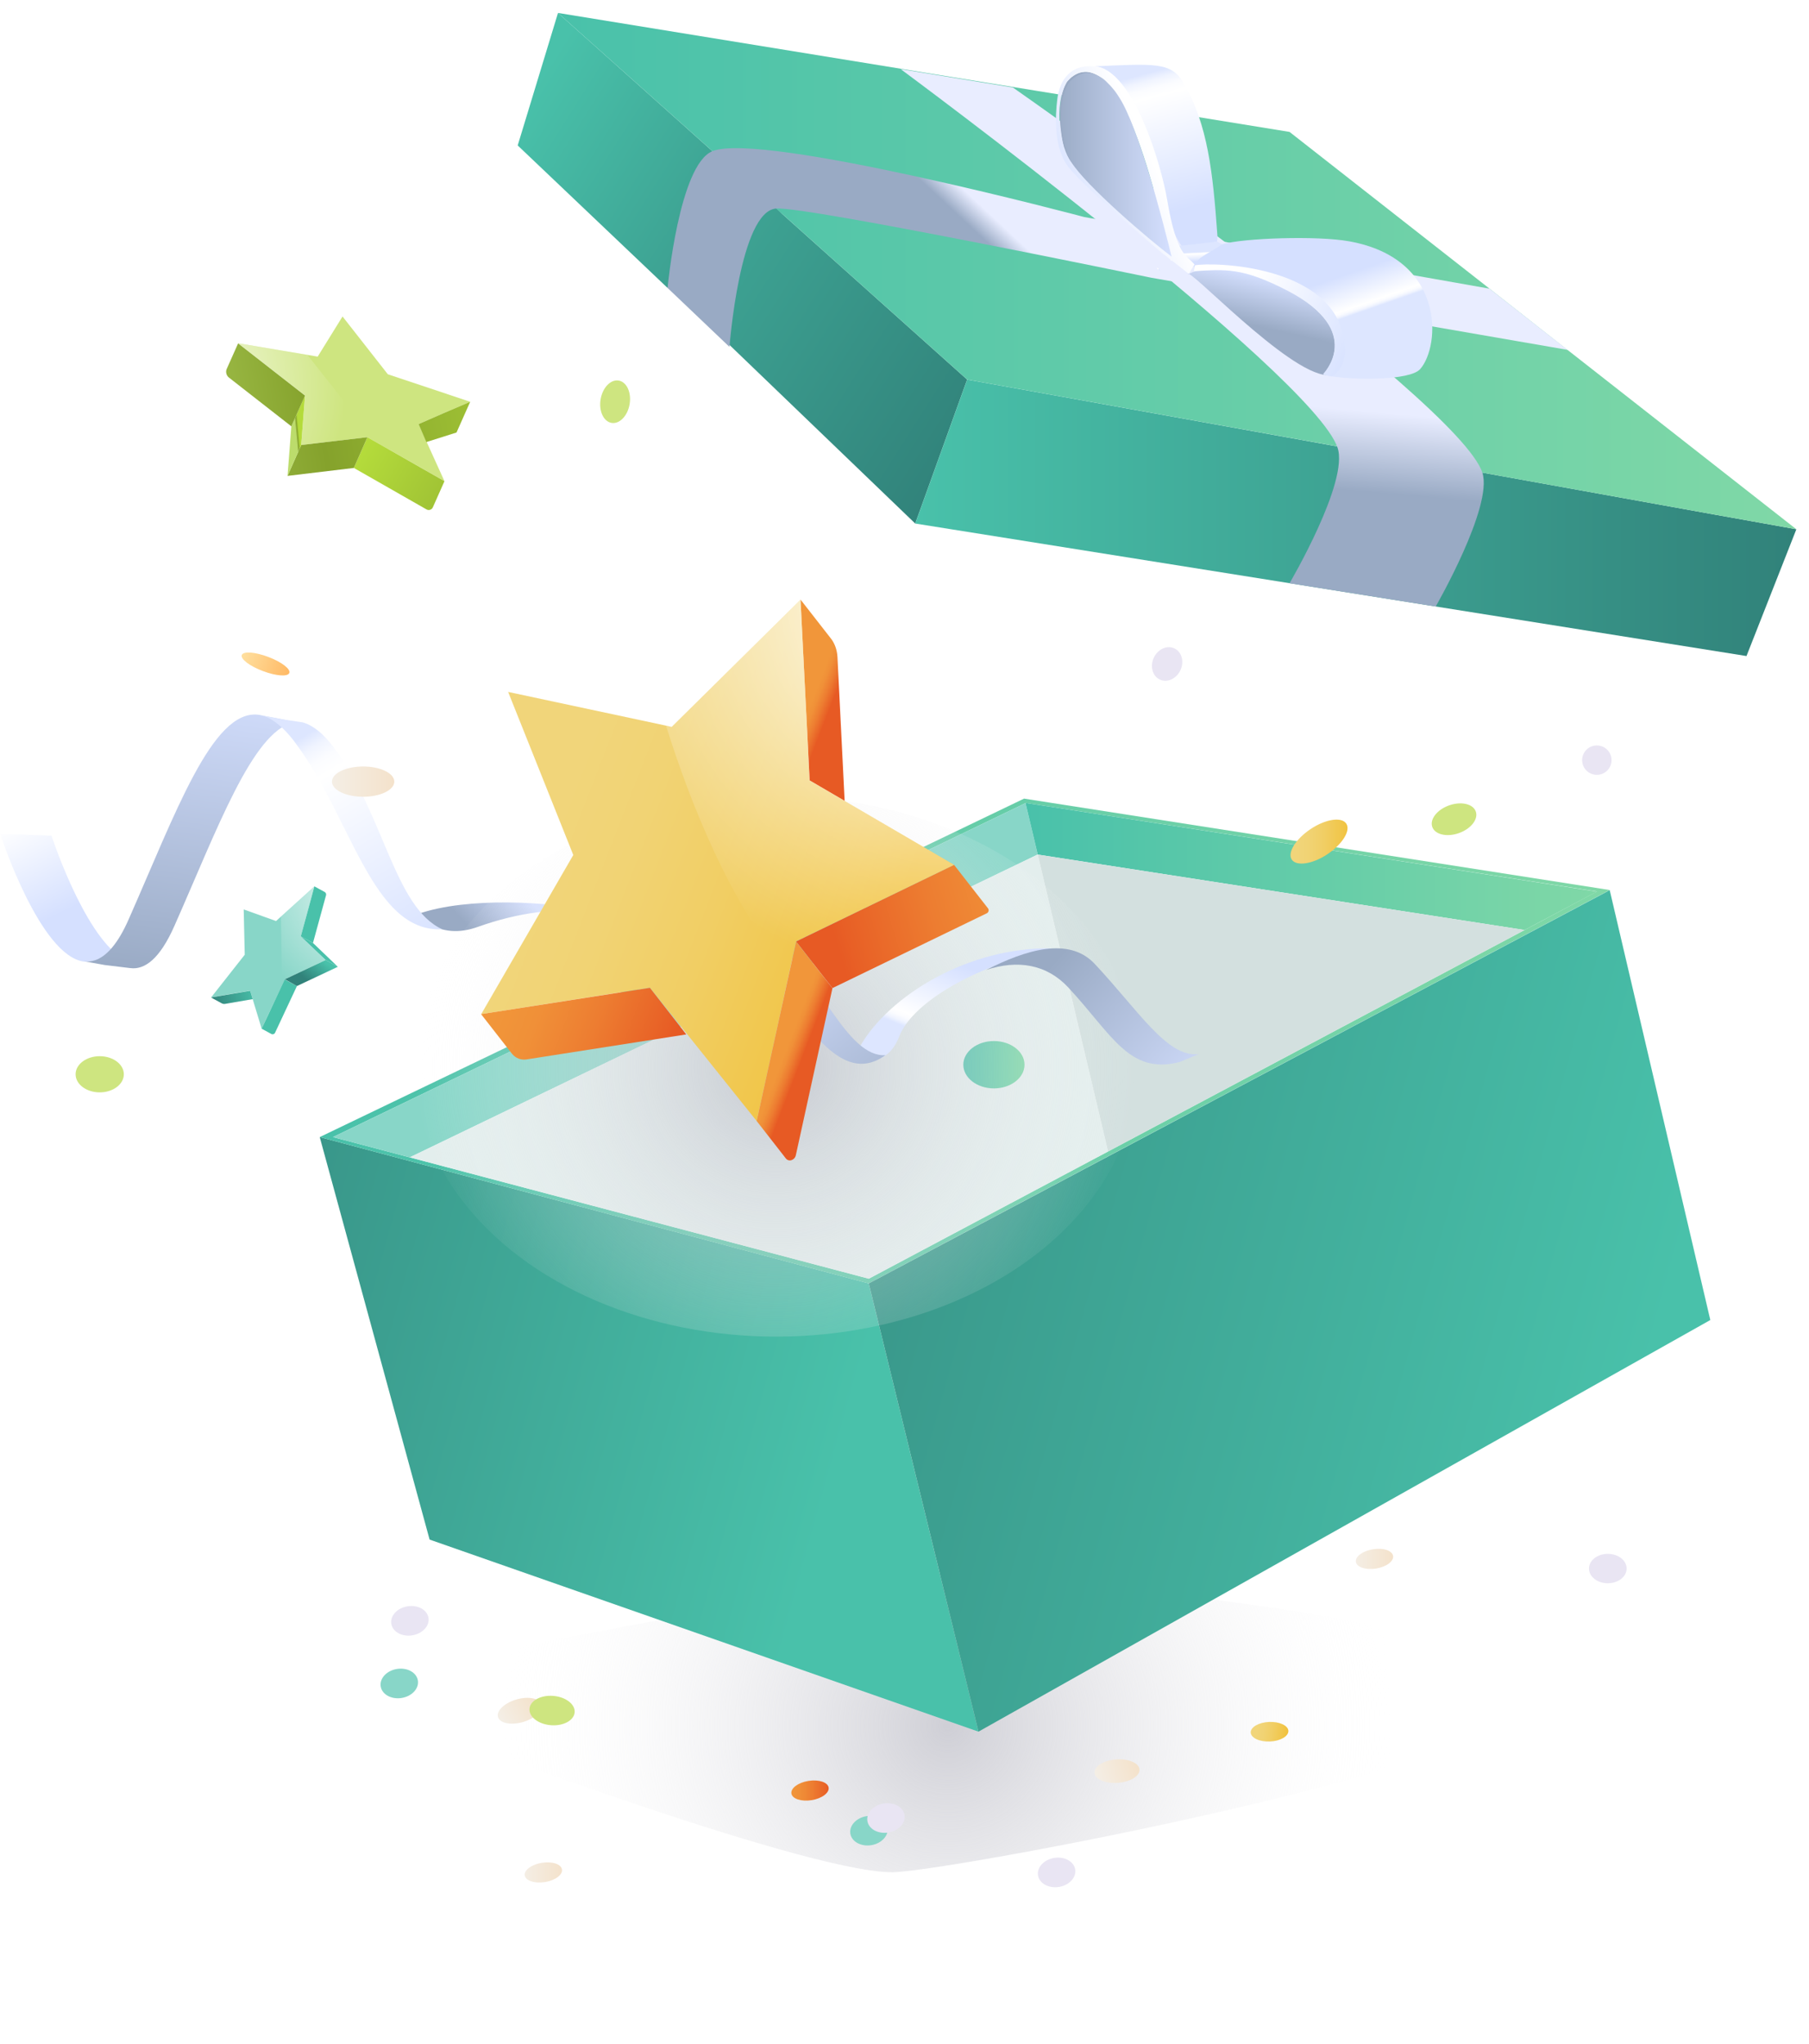 <svg xmlns="http://www.w3.org/2000/svg" width="123" height="139" viewBox="0 0 123 139"><defs><linearGradient id="prefix__a" x1="113.622%" x2="-4.138%" y1="45.001%" y2="55.677%"><stop offset="0%" stop-color="#49C1AA"/><stop offset="100%" stop-color="#31827A"/></linearGradient><linearGradient id="prefix__b" x1="43.363%" x2="12.374%" y1="104.827%" y2="355.608%"><stop offset="0%" stop-color="#49C1AA"/><stop offset="100%" stop-color="#31827A"/></linearGradient><linearGradient id="prefix__c" x1="87.797%" x2="31.822%" y1="27.236%" y2="60.873%"><stop offset="0%" stop-color="#49C1AA"/><stop offset="100%" stop-color="#31827A"/></linearGradient><linearGradient id="prefix__d" x1="35.111%" x2="-114.536%" y1="57.624%" y2="135.523%"><stop offset="0%" stop-color="#49C1AA"/><stop offset="100%" stop-color="#31827A"/></linearGradient><linearGradient id="prefix__e" x1="31.09%" x2="10.151%" y1="271.434%" y2="514.514%"><stop offset="0%" stop-color="#49C1AA"/><stop offset="100%" stop-color="#31827A"/></linearGradient><linearGradient id="prefix__g" x1="12.857%" x2="53.714%" y1="-28.147%" y2="60.358%"><stop offset="0%" stop-color="#DDE6FF"/><stop offset="5.49%" stop-color="#F0F4FF"/><stop offset="11.2%" stop-color="#FBFCFF"/><stop offset="17.19%" stop-color="#FFF"/><stop offset="100%" stop-color="#D5E0FF"/></linearGradient><linearGradient id="prefix__h" x1="43.917%" x2="57.429%" y1="103.911%" y2="-14.984%"><stop offset="0%" stop-color="#99AAC4"/><stop offset="100%" stop-color="#D5E0FF"/></linearGradient><linearGradient id="prefix__i" x1="27.574%" x2="72.414%" y1="53.885%" y2="45.596%"><stop offset="0%" stop-color="#99AAC4"/><stop offset="100%" stop-color="#D5E0FF"/></linearGradient><linearGradient id="prefix__j" x1="28.922%" x2="82.962%" y1="6.948%" y2="117.264%"><stop offset="0%" stop-color="#DDE6FF"/><stop offset="5.49%" stop-color="#F0F4FF"/><stop offset="11.2%" stop-color="#FBFCFF"/><stop offset="17.19%" stop-color="#FFF"/><stop offset="100%" stop-color="#D5E0FF"/></linearGradient><linearGradient id="prefix__k" x1="20.195%" x2="83.073%" y1="16.867%" y2="76.589%"><stop offset="0%" stop-color="#DDE6FF"/><stop offset="5.49%" stop-color="#F0F4FF"/><stop offset="11.2%" stop-color="#FBFCFF"/><stop offset="17.19%" stop-color="#FFF"/><stop offset="100%" stop-color="#D5E0FF"/></linearGradient><linearGradient id="prefix__n" x1="78.217%" x2="-51.997%" y1="56.684%" y2="24.26%"><stop offset="0%" stop-color="#49C1AA"/><stop offset="100%" stop-color="#31827A"/></linearGradient><linearGradient id="prefix__o" x1=".005%" x2="100.002%" y1="50.016%" y2="50.016%"><stop offset="0%" stop-color="#49C1AA"/><stop offset="100%" stop-color="#80D8A7"/></linearGradient><linearGradient id="prefix__p" x1=".013%" x2="100.003%" y1="50.056%" y2="50.056%"><stop offset="0%" stop-color="#49C1AA"/><stop offset="100%" stop-color="#80D8A7"/></linearGradient><linearGradient id="prefix__q" x1="15.095%" x2="162.048%" y1="19.21%" y2="151.015%"><stop offset="0%" stop-color="#49C1AA"/><stop offset="100%" stop-color="#31827A"/></linearGradient><linearGradient id="prefix__r" x1="-56.392%" x2="95.825%" y1="-35.457%" y2="87.451%"><stop offset="0%" stop-color="#49C1AA"/><stop offset="100%" stop-color="#31827A"/></linearGradient><linearGradient id="prefix__s" x1="-.005%" x2="100.003%" y1="49.998%" y2="49.998%"><stop offset="0%" stop-color="#49C1AA"/><stop offset="100%" stop-color="#31827A"/></linearGradient><linearGradient id="prefix__t" x1=".003%" x2="100.002%" y1="50.004%" y2="50.004%"><stop offset="0%" stop-color="#49C1AA"/><stop offset="100%" stop-color="#80D8A7"/></linearGradient><linearGradient id="prefix__u" x1="36.296%" x2="39.8%" y1="54.227%" y2="53.31%"><stop offset="0%" stop-color="#99AAC4"/><stop offset="100%" stop-color="#E9EDFF"/></linearGradient><linearGradient id="prefix__v" x1="46.61%" x2="48.045%" y1="75.476%" y2="60.665%"><stop offset="0%" stop-color="#99AAC4"/><stop offset="100%" stop-color="#E9EDFF"/></linearGradient><linearGradient id="prefix__w" x1="389.809%" x2="-671.444%" y1="3.452%" y2="151.871%"><stop offset="0%" stop-color="#B4DB3B"/><stop offset="54.1%" stop-color="#85A22C"/><stop offset="100%" stop-color="#BCDC6C"/></linearGradient><linearGradient id="prefix__x" x1="6.19%" x2="416.503%" y1="30.21%" y2="223.264%"><stop offset="0%" stop-color="#B4DB3B"/><stop offset="54.1%" stop-color="#85A22C"/><stop offset="100%" stop-color="#BCDC6C"/></linearGradient><linearGradient id="prefix__y" x1="418.989%" x2="-267.017%" y1="17.948%" y2="77.474%"><stop offset="0%" stop-color="#B4DB3B"/><stop offset="54.1%" stop-color="#85A22C"/><stop offset="100%" stop-color="#BCDC6C"/></linearGradient><linearGradient id="prefix__z" x1="63.91%" x2="49.39%" y1="44.146%" y2="50.41%"><stop offset="0%" stop-color="#B4DB3B"/><stop offset="54.1%" stop-color="#85A22C"/><stop offset="100%" stop-color="#BCDC6C"/></linearGradient><linearGradient id="prefix__A" x1="442.281%" x2="-185.979%" y1="-24.193%" y2="94.129%"><stop offset="0%" stop-color="#B4DB3B"/><stop offset="54.1%" stop-color="#85A22C"/><stop offset="100%" stop-color="#BCDC6C"/></linearGradient><linearGradient id="prefix__C" x1="39.08%" x2="61.09%" y1="50.28%" y2="50.28%"><stop offset=".046%" stop-color="#FFF"/><stop offset="100%" stop-color="#D5E0FF"/></linearGradient><linearGradient id="prefix__D" x1="43.58%" x2="60.532%" y1="58.081%" y2="22.928%"><stop offset="0%" stop-color="#99AAC4"/><stop offset="100%" stop-color="#D5E0FF"/></linearGradient><linearGradient id="prefix__E" x1="26.7%" x2="72.32%" y1="49.98%" y2="49.98%"><stop offset=".046%" stop-color="#FFF"/><stop offset="100%" stop-color="#D5E0FF"/></linearGradient><linearGradient id="prefix__F" x1=".005%" x2="100.269%" y1="50.33%" y2="50.33%"><stop offset=".046%" stop-color="#FFF"/><stop offset="100%" stop-color="#D5E0FF"/></linearGradient><linearGradient id="prefix__G" x1="45.866%" x2="57.336%" y1="4.991%" y2="75.365%"><stop offset="0%" stop-color="#DDE6FF"/><stop offset="5.49%" stop-color="#F0F4FF"/><stop offset="11.2%" stop-color="#FBFCFF"/><stop offset="17.19%" stop-color="#FFF"/><stop offset="100%" stop-color="#D5E0FF"/></linearGradient><linearGradient id="prefix__H" x1="49.697%" x2="52.124%" y1="61.573%" y2="96.816%"><stop offset="0%" stop-color="#99AAC4"/><stop offset="100%" stop-color="#D5E0FF"/></linearGradient><linearGradient id="prefix__I" x1="49.812%" x2="52.833%" y1="37.091%" y2="69.563%"><stop offset="0%" stop-color="#DDE6FF"/><stop offset="5.49%" stop-color="#F0F4FF"/><stop offset="11.2%" stop-color="#FBFCFF"/><stop offset="17.19%" stop-color="#FFF"/><stop offset="100%" stop-color="#D5E0FF"/></linearGradient><linearGradient id="prefix__J" x1="67.124%" x2="11.687%" y1="40.963%" y2="77.492%"><stop offset=".046%" stop-color="#FFF"/><stop offset="100%" stop-color="#D5E0FF"/></linearGradient><linearGradient id="prefix__K" x1=".018%" x2="99.979%" y1="49.957%" y2="49.957%"><stop offset="0%" stop-color="#99AAC4"/><stop offset="100%" stop-color="#D5E0FF"/></linearGradient><linearGradient id="prefix__L" x1="57.322%" x2="44.304%" y1="58.141%" y2="36.528%"><stop offset="0%" stop-color="#DDE6FF"/><stop offset="5.49%" stop-color="#F0F4FF"/><stop offset="11.2%" stop-color="#FBFCFF"/><stop offset="17.19%" stop-color="#FFF"/><stop offset="100%" stop-color="#D5E0FF"/></linearGradient><linearGradient id="prefix__M" x1="26.637%" x2="104.263%" y1="37.234%" y2="62.893%"><stop offset=".046%" stop-color="#FFF"/><stop offset="100%" stop-color="#D5E0FF"/></linearGradient><linearGradient id="prefix__N" x1=".04%" x2="99.896%" y1="49.777%" y2="49.777%"><stop offset="0%" stop-color="#F4EEE5"/><stop offset="100%" stop-color="#F4E2CB"/></linearGradient><linearGradient id="prefix__O" x1=".038%" x2="100.007%" y1="49.991%" y2="49.991%"><stop offset="0%" stop-color="#49C1AA"/><stop offset="100%" stop-color="#80D8A7"/></linearGradient><linearGradient id="prefix__P" x1="-.136%" x2="99.935%" y1="49.849%" y2="49.849%"><stop offset="13.44%" stop-color="#F1D57A"/><stop offset="32.93%" stop-color="#F1D374"/><stop offset="57.9%" stop-color="#F1CE64"/><stop offset="85.75%" stop-color="#F1C64A"/><stop offset="100%" stop-color="#F1C13A"/></linearGradient><linearGradient id="prefix__Q" x1=".058%" x2="99.418%" y1="40.93%" y2="58.881%"><stop offset="0%" stop-color="#FFDF9E"/><stop offset="100%" stop-color="#FFBA66"/></linearGradient><linearGradient id="prefix__R" x1="7.09%" x2="93.353%" y1="65.156%" y2="34.319%"><stop offset="0%" stop-color="#F4EEE5"/><stop offset="100%" stop-color="#F4E2CB"/></linearGradient><linearGradient id="prefix__S" x1="3.415%" x2="95.874%" y1="58.844%" y2="41.309%"><stop offset="0%" stop-color="#F4EEE5"/><stop offset="100%" stop-color="#F4E2CB"/></linearGradient><linearGradient id="prefix__T" x1="-.074%" x2="99.85%" y1="49.788%" y2="49.788%"><stop offset="0%" stop-color="#F1963A"/><stop offset="23.27%" stop-color="#F09038"/><stop offset="55.77%" stop-color="#ED7D31"/><stop offset="93.53%" stop-color="#E86026"/><stop offset="100%" stop-color="#E75A24"/></linearGradient><linearGradient id="prefix__U" x1=".044%" x2="99.968%" y1="49.47%" y2="49.47%"><stop offset="0%" stop-color="#F4EEE5"/><stop offset="100%" stop-color="#F4E2CB"/></linearGradient><linearGradient id="prefix__V" x1="-.039%" x2="99.885%" y1="49.837%" y2="49.837%"><stop offset="0%" stop-color="#F4EEE5"/><stop offset="100%" stop-color="#F4E2CB"/></linearGradient><linearGradient id="prefix__W" x1=".885%" x2="99.325%" y1="46.863%" y2="52.866%"><stop offset="13.44%" stop-color="#F1D57A"/><stop offset="32.93%" stop-color="#F1D374"/><stop offset="57.9%" stop-color="#F1CE64"/><stop offset="85.75%" stop-color="#F1C64A"/><stop offset="100%" stop-color="#F1C13A"/></linearGradient><linearGradient id="prefix__X" x1="91.4%" x2="-44.972%" y1="61.373%" y2="23.413%"><stop offset="0%" stop-color="#49C1AA"/><stop offset="100%" stop-color="#31827A"/></linearGradient><linearGradient id="prefix__Z" x1="31.952%" x2="66.406%" y1="74.115%" y2="24.802%"><stop offset="0%" stop-color="#DDE6FF"/><stop offset="5.49%" stop-color="#F0F4FF"/><stop offset="11.2%" stop-color="#FBFCFF"/><stop offset="17.19%" stop-color="#FFF"/><stop offset="100%" stop-color="#D5E0FF"/></linearGradient><linearGradient id="prefix__aa" x1="112.789%" x2="23.362%" y1="128.606%" y2="18.54%"><stop offset="0%" stop-color="#99AAC4"/><stop offset="100%" stop-color="#D5E0FF"/></linearGradient><linearGradient id="prefix__ab" x1="22.215%" x2="120.597%" y1="34.861%" y2="93.699%"><stop offset="0%" stop-color="#99AAC4"/><stop offset="100%" stop-color="#D5E0FF"/></linearGradient><linearGradient id="prefix__ac" x1="9.838%" x2="87.416%" y1="28.278%" y2="61.474%"><stop offset="13.44%" stop-color="#F1D57A"/><stop offset="32.93%" stop-color="#F1D374"/><stop offset="57.9%" stop-color="#F1CE64"/><stop offset="85.75%" stop-color="#F1C64A"/><stop offset="100%" stop-color="#F1C13A"/></linearGradient><linearGradient id="prefix__ad" x1="5.142%" x2="95.357%" y1="43.761%" y2="56.015%"><stop offset="0%" stop-color="#F1963A"/><stop offset="23.27%" stop-color="#F09038"/><stop offset="55.77%" stop-color="#ED7D31"/><stop offset="93.53%" stop-color="#E86026"/><stop offset="100%" stop-color="#E75A24"/></linearGradient><linearGradient id="prefix__ae" x1="44.223%" x2="55.785%" y1="39.773%" y2="60.248%"><stop offset="0%" stop-color="#F1963A"/><stop offset="23.27%" stop-color="#F09038"/><stop offset="55.77%" stop-color="#ED7D31"/><stop offset="93.53%" stop-color="#E86026"/><stop offset="100%" stop-color="#E75A24"/></linearGradient><linearGradient id="prefix__af" x1="139.428%" x2="19.41%" y1="32.865%" y2="56.003%"><stop offset="0%" stop-color="#F1963A"/><stop offset="23.27%" stop-color="#F09038"/><stop offset="55.77%" stop-color="#ED7D31"/><stop offset="93.53%" stop-color="#E86026"/><stop offset="100%" stop-color="#E75A24"/></linearGradient><linearGradient id="prefix__ag" x1="44.331%" x2="55.704%" y1="43.984%" y2="56.734%"><stop offset="0%" stop-color="#F1963A"/><stop offset="23.27%" stop-color="#F09038"/><stop offset="55.77%" stop-color="#ED7D31"/><stop offset="93.53%" stop-color="#E86026"/><stop offset="100%" stop-color="#E75A24"/></linearGradient><radialGradient id="prefix__f" cx="212.249%" cy="-4.499%" r="297.359%" fx="212.249%" fy="-4.499%" gradientTransform="matrix(.975 .1 -.22 .441 .042 -.236)"><stop offset="10.29%" stop-color="#FFF" stop-opacity=".8"/><stop offset="100%" stop-color="#FFF" stop-opacity="0"/></radialGradient><radialGradient id="prefix__l" cx="50.005%" cy="50.012%" r="146.503%" fx="50.005%" fy="50.012%" gradientTransform="matrix(.249 0 0 1 .376 0)"><stop offset="0%" stop-color="#BABAC4" stop-opacity=".7"/><stop offset="100%" stop-color="#FFF" stop-opacity="0"/></radialGradient><radialGradient id="prefix__B" cx="-53.634%" cy="42.432%" r="179.408%" fx="-53.634%" fy="42.432%" gradientTransform="scale(-.735 -1) rotate(-49.844 -.816 -1.363)"><stop offset="10.29%" stop-color="#FFF" stop-opacity=".8"/><stop offset="100%" stop-color="#FFF" stop-opacity="0"/></radialGradient><radialGradient id="prefix__Y" cx="49.948%" cy="50.041%" r="66.906%" fx="49.948%" fy="50.041%" gradientTransform="matrix(.747 0 0 1 .126 0)"><stop offset="0%" stop-color="#BABAC4" stop-opacity=".7"/><stop offset="100%" stop-color="#FFF" stop-opacity="0"/></radialGradient><radialGradient id="prefix__ah" cx="98.278%" cy="-.577%" r="132.819%" fx="98.278%" fy="-.577%" gradientTransform="matrix(.932 .279 -.362 .718 .064 -.276)"><stop offset="23.81%" stop-color="#FFF" stop-opacity=".8"/><stop offset="100%" stop-color="#FFF" stop-opacity="0"/></radialGradient><filter id="prefix__m" width="136.9%" height="248.3%" x="-18.4%" y="-74.1%" filterUnits="objectBoundingBox"><feGaussianBlur in="SourceGraphic" stdDeviation="5"/></filter></defs><g fill="none" fill-rule="evenodd"><g fill-rule="nonzero"><path fill="#88D6C8" d="M8.14 5.28L5.37 6.59 5.18 7 4.21 9.05 3.79 9.95 3.18 7.94 3.01 7.36 1.72 7.58 0.35 7.83 2.64 4.92 2.57 1.84 4.77 2.63 5.1 2.33 7.38 0.27 6.95 1.87 6.45 3.67z" transform="translate(14 60)"/><path fill="url(#prefix__a)" d="M3.18 7.94l-1.86.32c-.09.02-.19 0-.27-.05l-.7-.38 1.38-.24 1.28-.22.17.57z" transform="translate(14 60)"/><path fill="url(#prefix__b)" d="M6.19 7.05L4.7 10.23c-.04.09-.16.13-.25.08l-.66-.36.42-.89L5.36 6.6l.83.45z" transform="translate(14 60)"/><path fill="url(#prefix__c)" d="M8.97 5.74L6.19 7.05 5.37 6.59 8.14 5.28z" transform="translate(14 60)"/><path fill="url(#prefix__d)" d="M8.97 5.74L8.14 5.28 6.45 3.67 7.28 4.12z" transform="translate(14 60)"/><path fill="url(#prefix__e)" d="M8.17.87l-.89 3.25-.83-.45.49-1.8.43-1.6.7.38c.09.05.12.14.1.22z" transform="translate(14 60)"/><path fill="url(#prefix__f)" d="M8.14 5.28L5.37 6.59 5.18 7 5.1 2.33 7.38 0.27 6.95 1.87 6.45 3.67z" transform="translate(14 60)"/></g><g fill-rule="nonzero"><path fill="url(#prefix__g)" d="M8.25 17.12c-.24.07-2.28.3-2.52.27C2.72 17.05.01 8.7.01 8.7l3.49.12c0-.01 2.14 6.59 4.75 8.3z" transform="translate(0 48)"/><path fill="url(#prefix__h)" d="M19.93 1.12c-2.79.7-5.16 7.27-8.08 13.86-.98 2.21-2 2.98-2.99 2.85l-1.74-.21-1.39-.25c.24.03.48 0 .72-.07.77-.25 1.56-1.1 2.3-2.79C11.92 7.34 14.43.24 17.55.6c.02 0 .06.01.08.01.04 0 .09.02.13.03.26.07 1.9.31 2.17.48z" transform="translate(0 48)"/><path fill="url(#prefix__i)" d="M40.29 13.99c-2.43-.28-5.08.07-7.75 1.02-1.44.52-2.41.3-3.32-.13.54-.01-1.44-.5-.8-.73 3.33-1.17 9.01-.87 11.87-.16z" transform="translate(0 48)"/><path fill="url(#prefix__j)" d="M22.69 2.82c3.39 4.43 4.11 10.88 7.38 12.37-4.81.23-6.18-7.69-10.09-12.81-.5-.66-1.01-1.13-1.46-1.41-.27-.17-.51-.27-.76-.33l1.41.27 1.41.21c.68.19 1.38.73 2.11 1.7z" transform="translate(0 48)"/><path fill="url(#prefix__k)" d="M49.62 18.37c3.32 5.08 5.35 9.54 8.07 10.67l-1.71-.31c-2.7-1.14-5.51-4.84-8.83-9.95-1.64-2.51-4.05-4.11-6.85-4.79 3.52.39 7.35 1.35 9.32 4.38z" transform="translate(0 48)"/></g><path fill="url(#prefix__l)" fill-rule="nonzero" d="M23.64 114.24s-1.1.9 3.39 2.62c4.49 1.72 28.76 10.79 33.93 10.44 5.17-.34 45.32-7.93 43.87-12.5-1.45-4.57-35.77-7.74-40.64-7.72-4.85.03-40.55 7.16-40.55 7.16z" filter="url(#prefix__m)"/><path fill="url(#prefix__n)" fill-rule="nonzero" d="M66.53 117.75L29.21 104.69 21.74 77.32 59.07 87.27z"/><path fill="url(#prefix__o)" fill-rule="nonzero" d="M69.66 54.31l-.02-.01-47.9 23.02 37.32 9.95 16.35-8.68 34.04-18.07-39.79-6.21zm5.68 23.99l-16.27 8.65-31.21-8.25-5.22-1.38 47.09-22.71h.01l.01-.01 38.83 6.02-4.92 2.62L75.34 78.3z"/><path fill="#88D6C8" fill-rule="nonzero" d="M70.56 58.11L70.55 58.11 27.86 78.7 22.64 77.32 69.73 54.61 69.73 54.61z"/><path fill="url(#prefix__p)" fill-rule="nonzero" d="M108.58 60.63L103.66 63.24 70.56 58.11 69.73 54.61 69.75 54.6z"/><path fill="#E3EEED" fill-rule="nonzero" d="M75.34 78.3L59.07 86.95 27.86 78.7 70.55 58.11 70.56 58.11z"/><path fill="#D3E0DF" fill-rule="nonzero" d="M103.66 63.24L75.34 78.3 70.56 58.11z"/><path fill="url(#prefix__q)" fill-rule="nonzero" d="M37.94 0.88L48.44 10.28 45.39 19.58 35.2 9.89z"/><path fill="url(#prefix__r)" fill-rule="nonzero" d="M65.76 25.81L62.23 35.6 46.35 20.33 49.53 10.92 53.19 14.55z"/><path fill="url(#prefix__s)" fill-rule="nonzero" d="M122.14 35.99L118.75 44.61 62.23 35.6 65.76 25.81 116.63 35 119.2 35.46z"/><path d="M45.39 19.58L45.37 19.63M52.87 13.91L52.78 14.18M49.6 23.59L49.53 23.8"/><path fill="url(#prefix__t)" fill-rule="nonzero" d="M122.14 35.99L119.2 35.46 116.63 35 100.79 32.14 90.97 30.36 65.76 25.81 53.19 14.55 52.78 14.18 48.44 10.28 37.94 0.88 62.88 4.94 70.51 6.18 87.68 8.97 101.28 19.63 106.58 23.8 106.59 23.8z"/><path fill="url(#prefix__u)" fill-rule="nonzero" d="M106.58 23.79l-19.45-3.37-8.83-1.53s-23.38-4.85-25.52-4.71c-2.48.16-3.18 9.41-3.18 9.41l-4.21-4.01s.78-8.38 3.05-9.3c3.37-1.36 25.29 4.48 25.29 4.48l8.55 1.51 19 3.36 5.3 4.16z"/><path fill="url(#prefix__v)" fill-rule="nonzero" d="M100.79 32.14c.75 2.29-3.17 9.1-3.17 9.1l-9.94-1.58s4.07-6.92 3.26-9.23C89.16 25.34 61.24 4.7 61.24 4.7l7.63 1.25s30.29 21.17 31.92 26.19z"/><path d="M69.73 54.61L69.66 54.31"/><g fill-rule="nonzero"><path fill="#CEE580" d="M5.48 9.26L9.98 8.73 10.61 9.09 13.83 10.92 15.22 11.72 13.85 8.7 13.46 7.84 15.15 7.1 16.97 6.32 11.37 4.45 8.29 0.52 6.6 3.25 5.9 3.13 1.19 2.34 3.33 4.01 5.74 5.89z" transform="translate(15 21)"/><path fill="url(#prefix__w)" d="M13.99 9.06L16.04 8.41 16.97 6.32 15.15 7.1 13.46 7.84z" transform="translate(15 21)"/><path fill="url(#prefix__x)" d="M9.06 10.82L14 13.64c.16.09.36.02.43-.14l.79-1.78-1.4-.8-3.84-2.19-.92 2.09z" transform="translate(15 21)"/><path fill="url(#prefix__y)" d="M4.55 11.36L9.06 10.82 9.98 8.73 5.48 9.26z" transform="translate(15 21)"/><path fill="url(#prefix__z)" d="M4.55 11.36L5.48 9.26 5.74 5.89 4.81 7.99z" transform="translate(15 21)"/><path fill="url(#prefix__A)" d="M.56 4.67l4.25 3.32.93-2.09-2.41-1.88-2.14-1.67L.41 4.1c-.08.19-.02.43.15.57z" transform="translate(15 21)"/><path fill="url(#prefix__B)" d="M5.48 9.26L9.98 8.73 10.61 9.09 5.9 3.13 1.19 2.34 3.33 4.01 5.74 5.89z" transform="translate(15 21)"/></g><path fill="url(#prefix__C)" fill-rule="nonzero" d="M78.89 18.43l-.22-.17c.02-.02.03-.04.05-.05.1.14.17.22.17.22z"/><g fill-rule="nonzero"><g><path fill="#6D6D6D" d="M12.72 14.22c-1.44.07-2.68.54-2.68.54" transform="translate(71 4) translate(1)"/><path fill="url(#prefix__D)" d="M18.66 21.44c-2.1.84-9.12-6.55-9.82-6.81-.06-.06-.11.11 0 0 .65-.41 2.03-.33 3.88-.4 2.11-.12 5.35.07 8.48 1.71 5.26 2.73-2.54 5.5-2.54 5.5z" transform="translate(71 4) translate(1)"/><path fill="url(#prefix__E)" d="M3.22 1.61c.15.14.3.32.46.52-.17-.2-.31-.37-.46-.52z" transform="translate(71 4) translate(1)"/><path fill="url(#prefix__F)" d="M7.36 12.61l1.82 1.42c-.09.07-.19.16-.28.25-.47.47-.56-.74-1.3-.55v-.01c0 .01-.08-.42-.24-1.11z" transform="translate(71 4) translate(1)"/><path fill="url(#prefix__G)" d="M10.77 11.94c.07.99-.47 1.09-1.54 2.05-.49-.62-1.93-2.57-2.23-4.48-.37-2.32-1.92-8.78-4.56-9C6.5.33 7.64.21 8.47 1.63c1.66 2.83 2 6.15 2.3 10.31z" transform="translate(71 4) translate(1)"/><path fill="url(#prefix__H)" d="M7 11.08C5.57 10.01 3.22 8.57.59 7.09.26 5.94-.38 3.14.52 1.6c0 0 .01-.01.02-.03l.03-.03v-.01c.04-.04.09-.1.16-.17s.16-.14.26-.21c.33-.22.81-.39 1.41-.13.08.04.17.07.26.14.18.09.36.24.56.46.15.14.3.32.46.52.1.14.21.29.32.46 1.26 1.96 2.35 5.86 3 8.48z" transform="translate(71 4) translate(1)"/></g><path fill="url(#prefix__I)" d="M9.1 13.12c-.42-.41-.74-.32.98-.5 1.64-.18 1.65-.2 1.65-.2l.39.2c0 .31-.94 1.79-1.73 1.58-.8-.22-.92-.72-1.29-1.08z" transform="translate(71 4)"/><path fill="url(#prefix__J)" d="M8.36 9.59C7.97 7.27 6.08.73 3.43.51 1.45.34.99 1.9.89 2.74.74 3.91.64 6.12 1.68 7.4c1.36 1.66 6.33 5.8 6.33 5.8l1.82 1.42c.02-.02.37-.62.39-.63-.48-.62-1.2-.47-1.86-4.4zM1.83 7c-.74-.94-1.21-3.86-.3-5.41 0 0 .01-.01.02-.03l.03-.03v-.01c.04-.04.09-.1.16-.17s.16-.15.26-.21c.33-.22.81-.39 1.41-.13.08.04.17.07.26.14.18.09.36.24.56.46.15.14.3.32.46.52.1.14.21.29.32.46 1.27 1.97 2.36 5.87 3.01 8.49C6.56 10.01 3.69 9.37 1.83 7z" transform="translate(71 4)"/><path fill="url(#prefix__K)" d="M5.12 2.66c1.27 1.97 2.9 8.17 3.54 10.79C7.23 12.38 2.79 8.6 1.83 7 1.21 5.97.75 3.21 1.66 1.66c0 0 .01-.01.02-.03l.03-.03c.04-.04.09-.1.16-.17s.16-.14.26-.21c.33-.22.81-.39 1.41-.13.08.04.17.07.26.14.18.09.36.24.56.46.15.14.3.32.46.52.09.13.2.28.3.45z" transform="translate(71 4)"/><path fill="url(#prefix__L)" d="M25.56 21.1c-.7.79-4.51.74-6.01.49-.29-.05-.49-.1-.58-.16 0 0 2.88-2.9-2.38-5.65-3.13-1.63-4.29-1.47-6.41-1.35.01-.16.04-.29.07-.4.2-.56.8-.71 1.86-1.42 1.38-.42 6.45-.6 8.63-.2 6.56 1.18 6.21 7.13 4.82 8.69z" transform="translate(71 4)"/><path fill="url(#prefix__M)" d="M19.55 21.6c-.29-.05-.49-.1-.58-.16 0 0 2.88-2.9-2.38-5.65-3.13-1.63-4.29-1.47-6.41-1.35.01-.16.04-.29.07-.4 1.2-.23 9.44-.05 10.16 5.15.2 1.38-.34 2.1-.86 2.41z" transform="translate(71 4)"/></g><ellipse cx="24.69" cy="53.15" fill="url(#prefix__N)" fill-rule="nonzero" rx="2.12" ry="1.03"/><ellipse cx="67.58" cy="72.4" fill="url(#prefix__O)" fill-rule="nonzero" rx="2.08" ry="1.61"/><ellipse cx="6.78" cy="73.05" fill="#CEE580" fill-rule="nonzero" rx="1.64" ry="1.23"/><path fill="url(#prefix__P)" fill-rule="nonzero" d="M91.54 56.01c.31.47-.27 1.4-1.29 2.08-1.02.68-2.11.83-2.42.36-.31-.47.27-1.4 1.29-2.08 1.02-.68 2.11-.84 2.42-.36z"/><ellipse cx="79.356" cy="45.149" fill="#E9E5F3" fill-rule="nonzero" rx="1.17" ry="1" transform="rotate(-65.329 79.356 45.149)"/><ellipse cx="41.824" cy="27.317" fill="#CEE580" fill-rule="nonzero" rx="1.46" ry="1" transform="rotate(-80.439 41.824 27.317)"/><path fill="url(#prefix__Q)" fill-rule="nonzero" d="M19.67 45.76c-.1.27-.9.21-1.8-.13-.9-.34-1.53-.82-1.43-1.09.1-.27.9-.21 1.8.13.9.34 1.53.82 1.43 1.09z"/><circle cx="108.575" cy="51.689" r="1" fill="#E9E5F3" fill-rule="nonzero" transform="rotate(-30.001 108.575 51.689)"/><ellipse cx="98.865" cy="55.707" fill="#CEE580" fill-rule="nonzero" rx="1.57" ry="1" transform="rotate(-19.537 98.865 55.707)"/><path fill="url(#prefix__R)" fill-rule="nonzero" d="M36.81 115.91c.12.42-.44.95-1.26 1.19-.82.23-1.57.08-1.69-.35-.12-.42.44-.95 1.26-1.19.81-.23 1.57-.08 1.69.35z"/><path fill="url(#prefix__S)" fill-rule="nonzero" d="M77.48 120.32c.03.44-.62.85-1.47.91-.85.07-1.56-.24-1.59-.68-.03-.44.62-.85 1.47-.91.84-.06 1.55.24 1.59.68z"/><ellipse cx="37.537" cy="116.316" fill="#CEE580" fill-rule="nonzero" rx="1" ry="1.54" transform="rotate(-85.527 37.537 116.316)"/><ellipse cx="27.87" cy="110.214" fill="#E9E5F3" fill-rule="nonzero" rx="1.28" ry="1" transform="rotate(-9.015 27.87 110.214)"/><path fill="url(#prefix__T)" fill-rule="nonzero" d="M56.34 121.55c.06.36-.46.75-1.16.86-.7.11-1.31-.09-1.37-.45-.06-.36.46-.75 1.16-.86.7-.11 1.31.09 1.37.45z"/><path fill="url(#prefix__U)" fill-rule="nonzero" d="M38.21 127.12c.06.36-.46.75-1.16.86-.7.11-1.31-.09-1.37-.45-.06-.36.46-.75 1.16-.86.7-.11 1.31.08 1.37.45z"/><path fill="url(#prefix__V)" fill-rule="nonzero" d="M94.72 105.8c.06.36-.46.75-1.16.86-.7.11-1.31-.09-1.37-.45-.06-.36.46-.75 1.16-.86.7-.12 1.31.09 1.37.45z"/><ellipse cx="59.081" cy="124.483" fill="#88D6C8" fill-rule="nonzero" rx="1.28" ry="1" transform="rotate(-9.015 59.08 124.483)"/><ellipse cx="60.24" cy="123.623" fill="#E9E5F3" fill-rule="nonzero" rx="1.28" ry="1" transform="rotate(-9.015 60.24 123.623)"/><ellipse cx="71.842" cy="127.323" fill="#E9E5F3" fill-rule="nonzero" rx="1.28" ry="1" transform="rotate(-9.015 71.842 127.323)"/><ellipse cx="109.32" cy="106.66" fill="#E9E5F3" fill-rule="nonzero" rx="1.28" ry="1"/><ellipse cx="27.149" cy="114.474" fill="#88D6C8" fill-rule="nonzero" rx="1.28" ry="1" transform="rotate(-9.015 27.149 114.474)"/><path fill="url(#prefix__W)" fill-rule="nonzero" d="M87.6 117.7c.01.37-.55.69-1.25.72-.71.03-1.29-.24-1.31-.61-.01-.37.55-.69 1.25-.72.71-.03 1.3.25 1.31.61z"/><path fill="url(#prefix__X)" fill-rule="nonzero" d="M116.29 89.76L66.53 117.75 59.07 87.27 75.41 78.6 109.45 60.53z"/><ellipse cx="52.78" cy="72.51" fill="url(#prefix__Y)" fill-rule="nonzero" rx="24.6" ry="18.38"/><g fill-rule="nonzero"><path fill="url(#prefix__Z)" d="M23.55 1.49c-5.74 1.31-9.6 3.88-10.4 5.97-.56 1.47-1.59 1.71-2.31 1.74.4-.27-.72-.42-.38-1.02 1.99-3.5 7.42-6.81 13.09-6.69z" transform="translate(48 63)"/><path fill="url(#prefix__aa)" d="M4.77 1c2.96 2.53 4.85 7.93 7.44 7.75-3.58 2.56-6.09-3.92-9.51-6.84-.44-.38-.86-.57-1.23-.61-.22-.03-.41 0-.6.06L1.95.93 3.03.44c.52-.16 1.1.01 1.74.56z" transform="translate(48 63)"/><path fill="url(#prefix__ab)" d="M26.44 2.55c2.98 3.18 4.93 6.39 7.07 6.13l-1.31.54c-3.44.88-4.59-1.88-7.57-5.08-1.47-1.57-3.43-1.9-5.59-1.18 2.67-1.35 5.63-2.31 7.4-.41z" transform="translate(48 63)"/></g><g fill-rule="nonzero"><path fill="url(#prefix__ac)" d="M21.65 26.2L19.45 36.23 12.19 27.16 0.72 28.96 6.98 18.14 2.55 7.05 13.27 9.34 13.67 9.43 22.43 0.78 23.04 13.07 32.87 18.81 22.13 24.01z" transform="translate(32 40)"/><path fill="url(#prefix__ad)" d="M.71 28.96l2.09 2.68c.24.31.62.46 1 .4l10.86-1.7-2.47-3.17L.71 28.96z" transform="translate(32 40)"/><path fill="url(#prefix__ae)" d="M22.43.77l2.06 2.64c.27.34.42.78.45 1.24l.49 9.81-2.38-1.39-.62-12.3z" transform="translate(32 40)"/><path fill="url(#prefix__af)" d="M32.87 18.81l2.31 2.96c.08.1.04.27-.08.33l-10.5 5.09-2.47-3.17 10.74-5.21z" transform="translate(32 40)"/><path fill="url(#prefix__ag)" d="M19.45 36.23l1.98 2.54c.2.26.6.13.68-.21L24.6 27.2l-2.47-3.17-2.68 12.2z" transform="translate(32 40)"/><path fill="url(#prefix__ah)" d="M22.13 24.01l-.48 2.18c-3.99-4.71-6.72-11.59-8.37-16.86l.4.09L22.43.77l.61 12.29 9.83 5.75-10.74 5.2z" transform="translate(32 40)"/></g></g></svg>